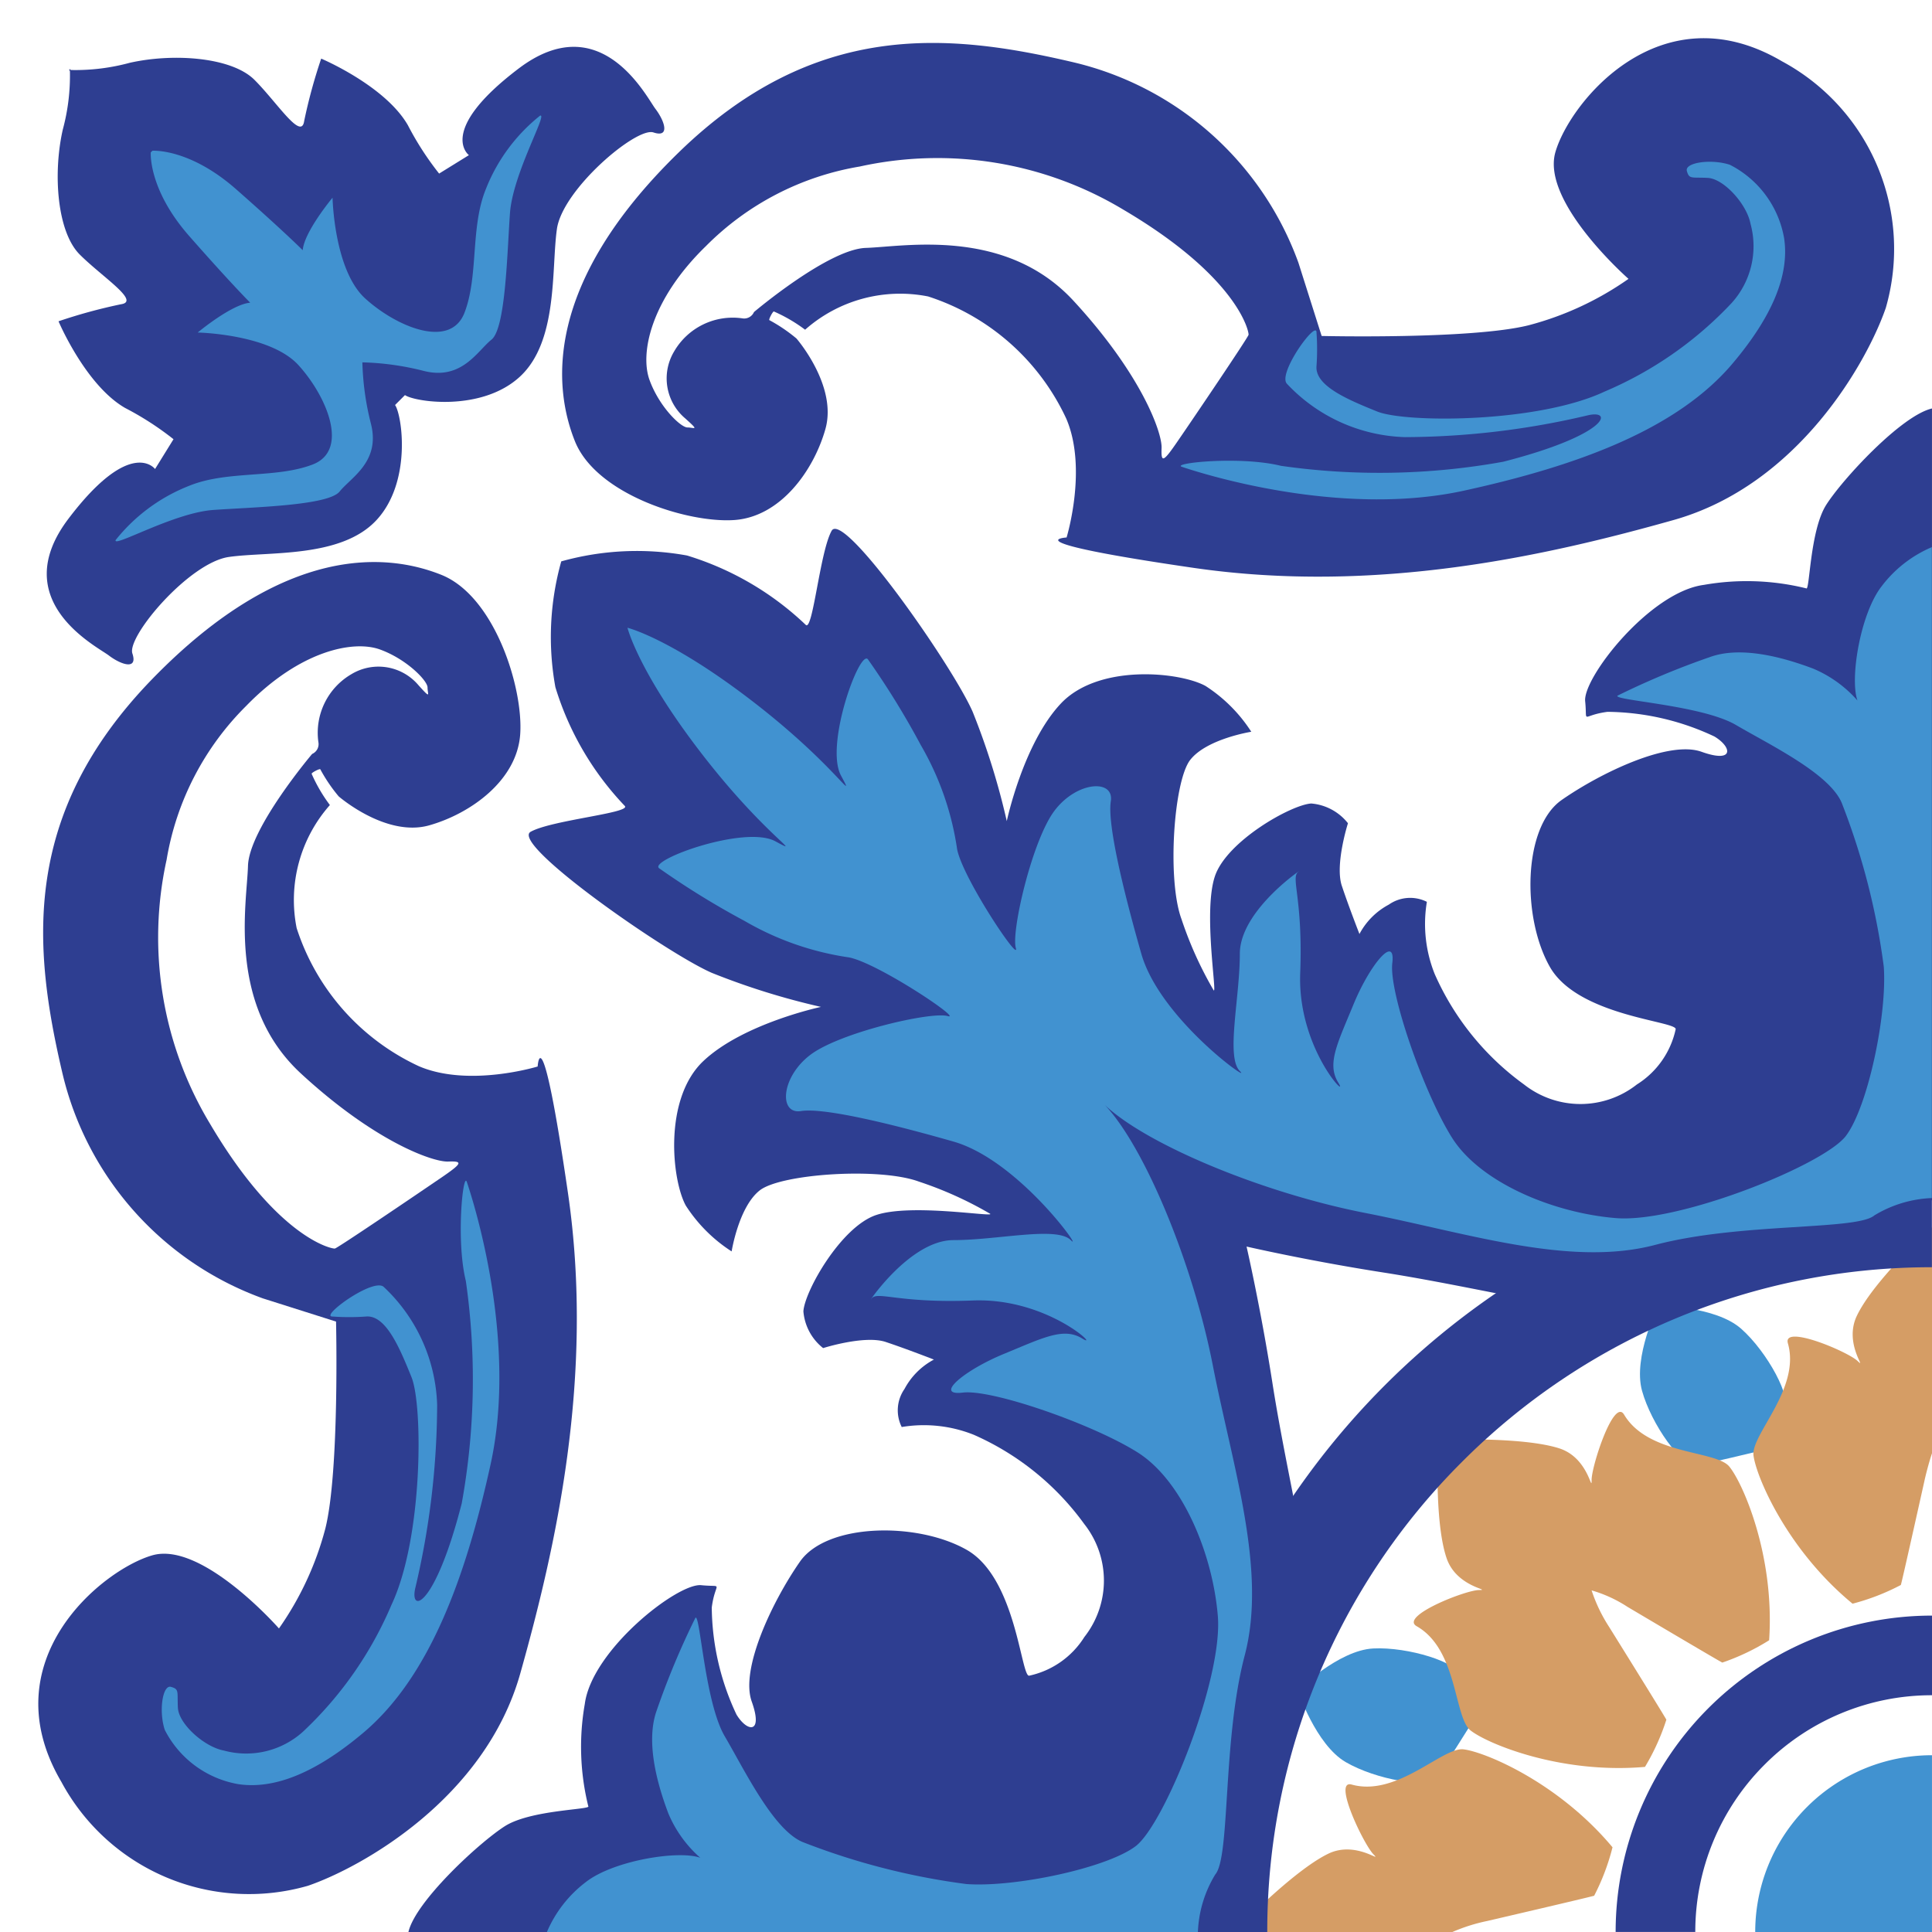 <svg xmlns="http://www.w3.org/2000/svg" width="111.409" height="111.409" viewBox="0 0 111.409 111.409">
  <g id="Grupo_4327" data-name="Grupo 4327" transform="translate(10697.964 12914)">
    <rect id="Retângulo_834" data-name="Retângulo 834" width="111.409" height="111.408" transform="translate(-10697.964 -12914)" fill="none"/>
    <path id="Caminho_3547" data-name="Caminho 3547" d="M957.26,160.786c.839-.15,3.385-.77,3.385-.77s1.151-1.684,1.656-2.372-.977-3.4-2.476-4.728-4.8-1.324-4.8-1.324-1.454,2.96-.924,4.89S956.42,160.936,957.26,160.786Z" transform="translate(-11557.379 -12990.29)" fill="#4192d0"/>
    <path id="Caminho_3548" data-name="Caminho 3548" d="M907.557,174.784a3.32,3.32,0,1,1,4.695,0A3.32,3.32,0,0,1,907.557,174.784Z" transform="translate(-11556.553 -12990.596)" fill="#d59d65"/>
    <circle id="Elipse_93" data-name="Elipse 93" cx="3.319" cy="3.319" r="3.319" transform="translate(-10605.711 -12865.735)" fill="#d59d65"/>
    <path id="Caminho_3549" data-name="Caminho 3549" d="M864.061,112.8c.691.527,1.684.866,1.357-.116s3.274-5.238,5.565-5.566,6.466.083,8.512-2.127,1.474-6.057,1.07-6.635l.571-.572c.579.4,4.425.977,6.635-1.069s1.8-6.221,2.128-8.512,4.583-5.892,5.565-5.565.643-.667.117-1.357-3.145-5.928-7.892-2.326-2.865,4.992-2.865,4.992l-1.718,1.063a17.22,17.22,0,0,1-1.8-2.786c-1.313-2.288-5-3.843-5-3.843a30.516,30.516,0,0,0-.982,3.6c-.164,1.146-1.555-1.064-2.865-2.374s-4.664-1.555-7.2-.983a11.935,11.935,0,0,1-3.389.414l-.066-.068.008.064-.064-.008.068.066a11.957,11.957,0,0,1-.413,3.389c-.573,2.537-.328,5.893.982,7.2s3.52,2.7,2.374,2.865a30.576,30.576,0,0,0-3.6.982s1.554,3.684,3.843,5a17.294,17.294,0,0,1,2.787,1.8l-1.064,1.719s-1.391-1.883-4.992,2.864S863.372,112.271,864.061,112.8Z" transform="translate(-11555.748 -12989.001)" fill="#2e3e91"/>
    <path id="Caminho_3550" data-name="Caminho 3550" d="M870.154,104.478c2.292-.164,6.629-.246,7.285-1.064s2.373-1.719,1.8-3.928a15.9,15.9,0,0,1-.489-3.52,15.839,15.839,0,0,1,3.519.489c2.21.573,3.11-1.146,3.928-1.8s.9-4.992,1.064-7.285,2.21-5.811,1.736-5.629a10.158,10.158,0,0,0-3.128,4.238c-.9,2.21-.41,4.992-1.228,7.121s-3.928.818-5.728-.818-1.883-5.811-1.883-5.811-1.637,1.964-1.719,3.028c0,0-1.146-1.146-3.847-3.52s-4.822-2.215-4.822-2.215l-.094.094s-.158,2.121,2.215,4.822,3.519,3.847,3.519,3.847c-1.064.082-3.028,1.719-3.028,1.719s4.174.082,5.811,1.882,2.947,4.911.818,5.729-4.911.327-7.121,1.228a10.158,10.158,0,0,0-4.238,3.127C864.343,106.688,867.863,104.641,870.154,104.478Z" transform="translate(-11555.818 -12989.071)" fill="#4192d0"/>
    <path id="Caminho_3551" data-name="Caminho 3551" d="M961.067,78.526c-7-4.115-12.243,2.366-13.066,5.247s4.218,7.3,4.218,7.3a17.931,17.931,0,0,1-5.761,2.676c-3.293.823-11.934.617-11.934.617l-1.337-4.218a18.263,18.263,0,0,0-13.013-11.573c-7.252-1.7-14.912-2.4-22.731,5.213s-7.215,13.558-5.98,16.645,6.538,4.735,9.2,4.546,4.57-2.857,5.245-5.245c.706-2.495-1.668-5.222-1.668-5.222a9.275,9.275,0,0,0-1.563-1.059c-.056-.027.2-.518.261-.5a9.039,9.039,0,0,1,1.8,1.052,8.268,8.268,0,0,1,7.093-1.918,13.274,13.274,0,0,1,7.969,7.052c1.234,2.881.016,6.847.016,6.847s-3.293.205,7.3,1.749,20.473-.72,27.7-2.755S966,95.811,967.056,92.747A12.287,12.287,0,0,0,961.067,78.526ZM926.244,100.4c-.852,1.246-.984,1.312-.95.426s-1.148-4.229-5.081-8.49-9.8-3.114-11.966-3.049-6.458,3.7-6.458,3.7a.618.618,0,0,1-.687.36,3.907,3.907,0,0,0-3.917,1.91,3.021,3.021,0,0,0,.637,3.86c.846.76.525.525.132.525s-1.633-1.2-2.19-2.744.073-4.623,3.252-7.712a16.272,16.272,0,0,1,8.871-4.591,20.806,20.806,0,0,1,15.21,2.492c6.618,3.9,7.245,7.048,7.212,7.212S927.1,99.158,926.244,100.4Z" transform="translate(-11556.275 -12988.992)" fill="#2e3e91"/>
    <path id="Caminho_3552" data-name="Caminho 3552" d="M927.1,102.039c2.1.706,9.573,2.837,16.265,1.374s12.335-3.589,15.5-7.345c2.313-2.744,3.273-5.124,2.962-7.207a5.88,5.88,0,0,0-3.127-4.239c-1.064-.355-2.615-.134-2.482.355s.266.354,1.2.4,2.26,1.517,2.472,2.653a4.883,4.883,0,0,1-1.084,4.556,21.588,21.588,0,0,1-7.327,5.111c-3.856,1.817-11.478,1.817-13.118,1.152s-3.59-1.462-3.5-2.615a13.681,13.681,0,0,0,0-1.949c0-.737-2.276,2.393-1.7,2.969a9.723,9.723,0,0,0,6.8,3.072,46.353,46.353,0,0,0,10.59-1.268c1.462-.31,1.059,1.155-4.921,2.687a40.1,40.1,0,0,1-12.819.236C930.455,101.4,926.464,101.824,927.1,102.039Z" transform="translate(-11556.909 -12989.119)" fill="#4192d0"/>
    <path id="Caminho_3553" data-name="Caminho 3553" d="M890.528,144.333c-1.544-10.6-1.749-7.305-1.749-7.305s-3.967,1.219-6.847-.016a13.267,13.267,0,0,1-7.051-7.968,8.264,8.264,0,0,1,1.917-7.093,9.078,9.078,0,0,1-1.052-1.8c-.023-.061.469-.317.5-.261a9.173,9.173,0,0,0,1.06,1.562s2.728,2.375,5.221,1.669c2.388-.676,5.056-2.587,5.245-5.245s-1.459-7.962-4.546-9.2-9.032-1.838-16.645,5.981-6.91,15.478-5.213,22.73A18.259,18.259,0,0,0,872.935,150.4l4.218,1.337s.206,8.643-.617,11.934a17.939,17.939,0,0,1-2.675,5.762s-4.424-5.042-7.3-4.218-9.363,6.07-5.247,13.066a12.286,12.286,0,0,0,14.22,5.99c3.064-1.051,10.209-5.018,12.243-12.243S892.07,154.93,890.528,144.333Zm-7.341-.873c-1.246.852-5.934,4.032-6.1,4.065s-3.308-.594-7.212-7.212a20.806,20.806,0,0,1-2.492-15.21,16.268,16.268,0,0,1,4.591-8.871c3.089-3.18,6.17-3.809,7.711-3.252s2.744,1.8,2.744,2.19.235.714-.525-.132a3.018,3.018,0,0,0-3.859-.637,3.908,3.908,0,0,0-1.911,3.916.618.618,0,0,1-.359.687s-3.639,4.295-3.7,6.458-1.213,8.031,3.048,11.965,7.606,5.114,8.49,5.082S884.432,142.609,883.187,143.461Z" transform="translate(-11555.739 -12989.528)" fill="#2e3e91"/>
    <path id="Caminho_3554" data-name="Caminho 3554" d="M884.822,144.319c.706,2.1,2.837,9.573,1.374,16.264s-3.589,12.335-7.345,15.5c-2.744,2.313-5.124,3.273-7.207,2.962a5.883,5.883,0,0,1-4.239-3.127c-.355-1.064-.133-2.616.355-2.482s.355.265.4,1.2,1.517,2.26,2.654,2.472a4.882,4.882,0,0,0,4.555-1.084,21.562,21.562,0,0,0,5.111-7.327c1.817-3.857,1.817-11.478,1.152-13.118s-1.462-3.59-2.615-3.5a13.379,13.379,0,0,1-1.949,0c-.737,0,2.393-2.275,2.969-1.7a9.724,9.724,0,0,1,3.073,6.8,46.355,46.355,0,0,1-1.268,10.591c-.31,1.462,1.156,1.059,2.687-4.921a40.1,40.1,0,0,0,.236-12.819C884.186,147.672,884.607,143.68,884.822,144.319Z" transform="translate(-11555.866 -12990.162)" fill="#4192d0"/>
    <path id="Caminho_3555" data-name="Caminho 3555" d="M941.93,179.115c.494-.7,1.878-2.92,1.878-2.92s-.358-2.008-.479-2.852-3.078-1.745-5.077-1.643-4.353,2.414-4.353,2.414,1.036,3.132,2.765,4.138S941.436,179.811,941.93,179.115Z" transform="translate(-11557.029 -12990.641)" fill="#4192d0"/>
    <path id="Caminho_3556" data-name="Caminho 3556" d="M940.876,170.174c-1.005-.572,2.8-2.078,3.591-2.086s-1.279-.135-1.862-1.826c-.746-2.166-.491-6.811-.477-6.824s4.794-.221,6.974.481c1.7.548,1.869,2.616,1.861,1.826s1.281-4.765,1.873-3.772c1.392,2.34,5.288,2.055,6.064,2.991s2.632,5.127,2.3,10.02a12.927,12.927,0,0,1-2.7,1.287c-.264-.13-5.468-3.214-5.468-3.214a7.646,7.646,0,0,0-2.069-.949,9.054,9.054,0,0,0,1.006,2.1s3.172,5.095,3.305,5.357a12.918,12.918,0,0,1-1.233,2.721c-4.886.425-9.111-1.347-10.063-2.106S943.244,171.52,940.876,170.174Z" transform="translate(-11557.147 -12990.398)" fill="#d59d65"/>
    <path id="Caminho_3557" data-name="Caminho 3557" d="M970.941,177.965a10.192,10.192,0,0,0-10.193,10.193h10.193Z" transform="translate(-11557.497 -12990.75)" fill="#4192d0"/>
    <path id="Caminho_3558" data-name="Caminho 3558" d="M961.147,178.363a13.6,13.6,0,0,1,9.652-4v-4.592a18.243,18.243,0,0,0-18.243,18.243h4.593A13.609,13.609,0,0,1,961.147,178.363Z" transform="translate(-11557.354 -12990.607)" fill="#2e3e91"/>
    <path id="Caminho_3559" data-name="Caminho 3559" d="M929.758,188.152h12.991a10.16,10.16,0,0,1,2-.633s5.891-1.369,6.172-1.458a12.959,12.959,0,0,0,1.058-2.793c-3.146-3.764-7.383-5.507-8.592-5.648s-3.825,2.76-6.45,2.031c-1.114-.309.7,3.455,1.255,4.021s-1-.813-2.607-.032c-2.061,1-5.374,4.455-5.372,4.475l.031.038Z" transform="translate(-11556.957 -12990.744)" fill="#d59d65"/>
    <path id="Caminho_3560" data-name="Caminho 3560" d="M966.359,168.687a12.917,12.917,0,0,0,2.785-1.079c.087-.282,1.39-6.14,1.39-6.14s.185-.8.406-1.454v-.048h0V147.458h0v-.483c-.489.439-3.432,3.215-4.336,5.116-.768,1.614.621,3.154.051,2.606s-4.342-2.136-4.025-1.025c.748,2.619-2.132,5.258-1.983,6.465S962.571,165.569,966.359,168.687Z" transform="translate(-11557.495 -12990.21)" fill="#d59d65"/>
    <path id="Caminho_3561" data-name="Caminho 3561" d="M927.361,186.78c.541-1.392,3.194-8.295,3.558-10.851.406-2.848,2.016-11.238,2.228-11.449s-.941-5.025-1.619-9.363-1.491-7.863-1.491-7.863,3.524.814,7.863,1.492,9.151,1.831,9.362,1.618,8.6-1.822,11.449-2.227c2.557-.364,9.459-3.016,10.851-3.558h0V98.926h0l0,0c-1.765.407-5.154,4.068-6.1,5.559s-.949,5.016-1.153,4.813a14.309,14.309,0,0,0-5.9-.2c-3.119.407-6.983,5.355-6.846,6.711s-.271.814,1.288.61a14.757,14.757,0,0,1,6.169,1.424c1.016.61,1.152,1.559-.746.88s-5.831,1.22-8.067,2.78-2.3,6.779-.678,9.626,7.321,3.118,7.253,3.592a5,5,0,0,1-2.237,3.186,5.26,5.26,0,0,1-6.508,0,15.652,15.652,0,0,1-5.152-6.372,7.758,7.758,0,0,1-.45-4.16,2.146,2.146,0,0,0-2.194.16,4.091,4.091,0,0,0-1.694,1.695s-.61-1.559-1.017-2.78.354-3.607.354-3.607a3.016,3.016,0,0,0-2.116-1.138c-1.153.068-4.88,2.169-5.558,4.2s.136,6.779-.068,6.576a21.628,21.628,0,0,1-1.857-4.109c-.84-2.279-.448-7.957.5-9.177s3.524-1.627,3.524-1.627a8.785,8.785,0,0,0-2.643-2.644c-1.492-.814-6.168-1.288-8.338,1.017s-3.118,6.779-3.118,6.779a41.546,41.546,0,0,0-1.966-6.3c-1.153-2.644-7.457-11.659-8.135-10.439s-1.085,5.829-1.491,5.423a17.173,17.173,0,0,0-6.847-4,16.164,16.164,0,0,0-7.252.339,16.153,16.153,0,0,0-.339,7.253,17.157,17.157,0,0,0,4,6.846c.407.407-4.2.814-5.423,1.492s7.8,6.982,10.439,8.135a41.523,41.523,0,0,0,6.3,1.965s-4.474.949-6.779,3.119-1.831,6.846-1.017,8.337a8.794,8.794,0,0,0,2.644,2.644s.407-2.575,1.627-3.524,6.9-1.341,9.177-.5a21.471,21.471,0,0,1,4.108,1.857c.2.2-4.541-.61-6.574.067s-4.136,4.407-4.2,5.559a3.015,3.015,0,0,0,1.138,2.116s2.388-.761,3.608-.354,2.779,1.016,2.779,1.016a4.1,4.1,0,0,0-1.695,1.695,2.149,2.149,0,0,0-.16,2.194,7.757,7.757,0,0,1,4.16.45,15.638,15.638,0,0,1,6.372,5.152,5.259,5.259,0,0,1,0,6.507A4.992,4.992,0,0,1,917.5,172c-.475.068-.746-5.626-3.592-7.252s-8.067-1.559-9.626.678-3.457,6.169-2.779,8.066-.271,1.763-.881.746a14.748,14.748,0,0,1-1.424-6.169c.2-1.559.746-1.153-.61-1.288s-6.3,3.729-6.711,6.846a14.3,14.3,0,0,0,.2,5.9c.2.2-3.321.2-4.813,1.153s-5.152,4.338-5.558,6.1l0,.007Z" transform="translate(-11556.118 -12989.371)" fill="#2e3e91"/>
    <path id="Caminho_3562" data-name="Caminho 3562" d="M943.226,160.443a38.212,38.212,0,0,1,27.1-11.228v-6.264a44.6,44.6,0,0,0-44.6,44.6H932A38.211,38.211,0,0,1,943.226,160.443Z" transform="translate(-11556.887 -12990.14)" fill="#2e3e91"/>
    <path id="Caminho_3563" data-name="Caminho 3563" d="M927.374,186.922a6.881,6.881,0,0,1,1-3.314c.879-1.015.407-7.711,1.7-12.636s-.69-10.836-1.839-16.719-3.923-12.582-6.224-15.016c2.436,2.3,9.132,5.073,15.016,6.223s11.8,3.138,16.72,1.84,11.621-.825,12.635-1.7a6.905,6.905,0,0,1,3.314-1h0V107.065h0a7.116,7.116,0,0,0-2.908,2.275c-1.225,1.593-1.828,5.323-1.38,6.569a7.038,7.038,0,0,0-2.542-1.834c-1.962-.744-4.261-1.285-5.953-.676a46.044,46.044,0,0,0-5.342,2.231c-.271.271,4.87.541,6.831,1.691s5.344,2.774,6.088,4.465a40.1,40.1,0,0,1,2.435,9.469c.2,2.774-.917,8.086-2.183,9.76s-9.638,5.038-13.265,4.741-7.82-2.055-9.443-4.625-3.652-8.387-3.45-10.078-1.285.068-2.232,2.367-1.555,3.45-.878,4.532-2.367-1.962-2.2-6.325-.576-5.511-.1-5.85-3.382,2.165-3.382,4.735-.812,5.952,0,6.764-4.6-2.976-5.681-6.764-1.961-7.508-1.759-8.793-1.945-1.166-3.239.533-2.511,6.975-2.24,7.922-3.044-3.991-3.382-5.681a16.739,16.739,0,0,0-2.1-6.02,47.009,47.009,0,0,0-3.044-4.937c-.474-.609-2.5,4.937-1.555,6.7s-.339-.609-5.073-4.261-7.238-4.261-7.238-4.261.608,2.5,4.261,7.238,6.02,6.019,4.261,5.073-7.305,1.082-6.7,1.555a47.484,47.484,0,0,0,4.937,3.044,16.745,16.745,0,0,0,6.02,2.1c1.691.338,6.628,3.652,5.681,3.381s-6.223.947-7.921,2.241-1.819,3.441-.534,3.238,5.006.677,8.793,1.759,7.576,6.494,6.765,5.682-4.195,0-6.765,0-5.073,3.856-4.734,3.382,1.488.27,5.85.1,7.407,2.873,6.324,2.2-2.231-.067-4.531.879-4.059,2.436-2.368,2.232,7.508,1.827,10.079,3.45,4.328,5.817,4.625,9.443-3.07,12-4.742,13.265-6.986,2.386-9.759,2.182a40.109,40.109,0,0,1-9.47-2.434c-1.691-.745-3.314-4.127-4.464-6.088s-1.421-7.1-1.691-6.832a45.868,45.868,0,0,0-2.232,5.343c-.609,1.691-.068,3.991.677,5.952a7.035,7.035,0,0,0,1.834,2.543c-1.246-.448-4.977.155-6.569,1.38a7.1,7.1,0,0,0-2.276,2.908h37.526Z" transform="translate(-11556.261 -12989.514)" fill="#4192d0"/>
  </g>
</svg>
